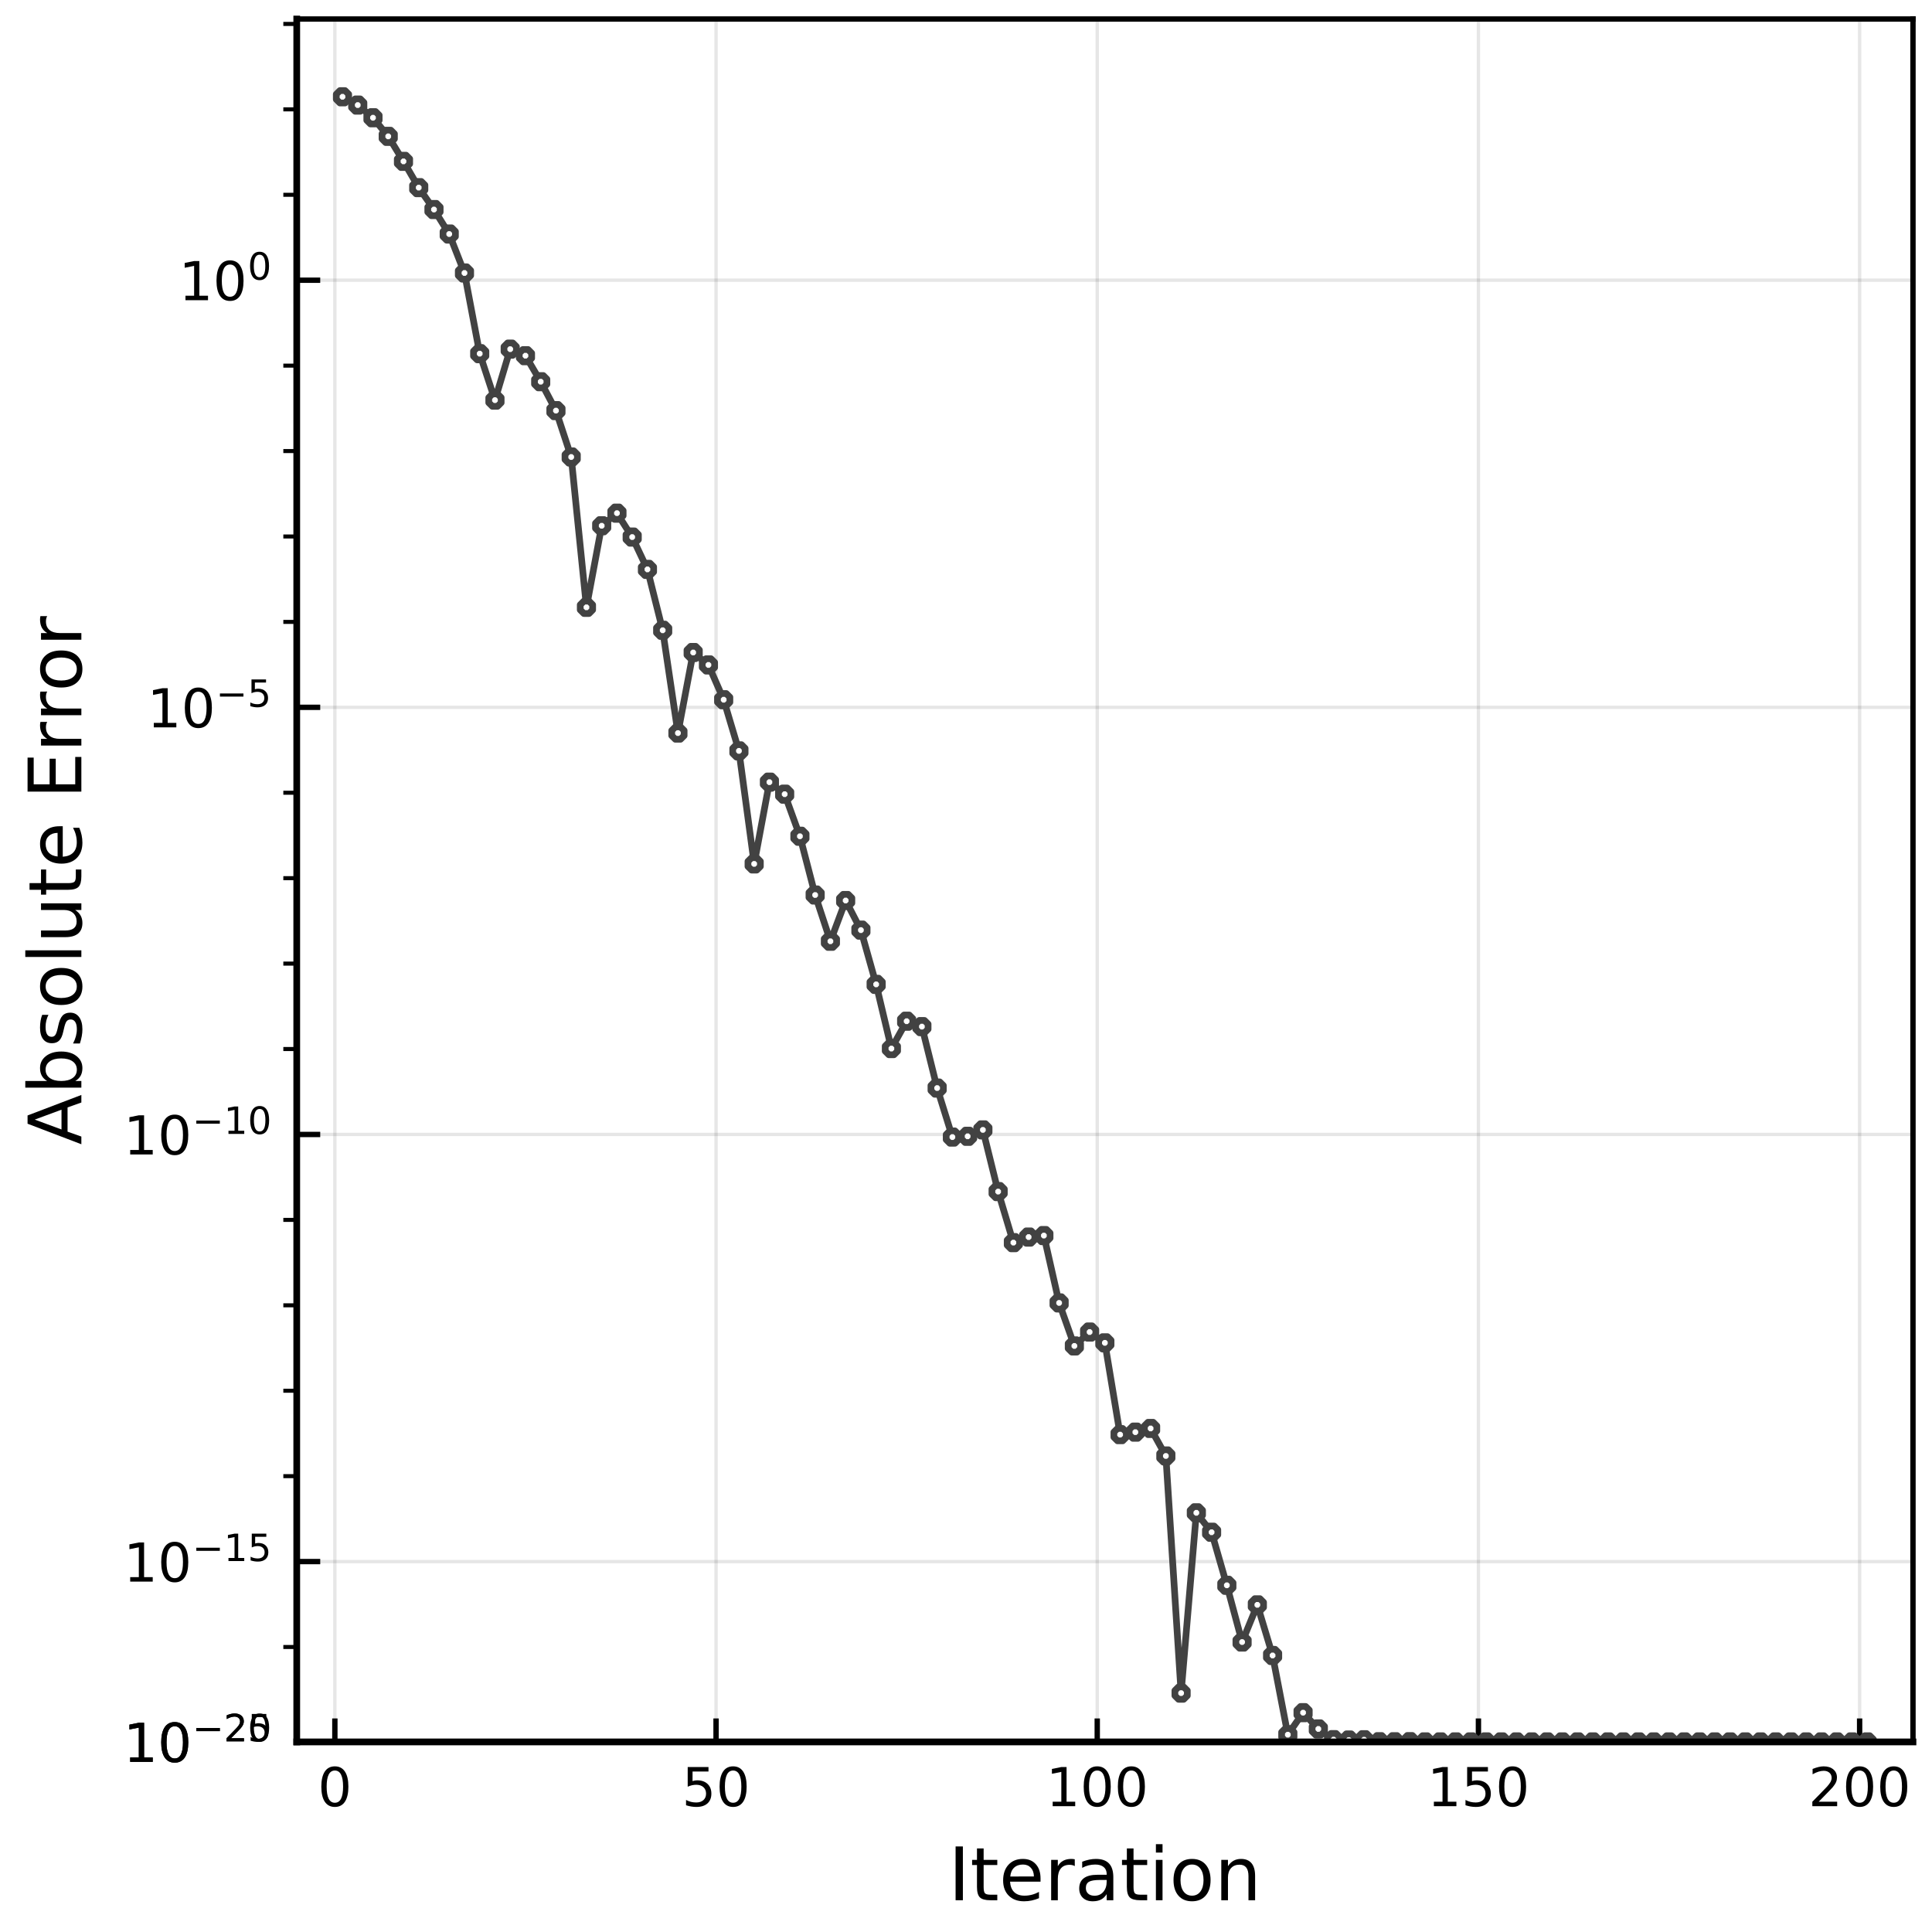 <?xml version="1.0" encoding="utf-8" standalone="no"?>
<!DOCTYPE svg PUBLIC "-//W3C//DTD SVG 1.1//EN"
  "http://www.w3.org/Graphics/SVG/1.1/DTD/svg11.dtd">
<!-- Created with matplotlib (https://matplotlib.org/) -->
<svg height="288pt" version="1.1" viewBox="0 0 288 288" width="288pt" xmlns="http://www.w3.org/2000/svg" xmlns:xlink="http://www.w3.org/1999/xlink">
 <defs>
  <style type="text/css">
*{stroke-linecap:butt;stroke-linejoin:round;}
  </style>
 </defs>
 <g id="figure_1">
  <g id="patch_1">
   <path d="M 0 288 
L 288 288 
L 288 0 
L 0 0 
z
" style="fill:#ffffff;"/>
  </g>
  <g id="axes_1">
   <g id="patch_2">
    <path d="M 44.235 259.665 
L 285.165 259.665 
L 285.165 2.835 
L 44.235 2.835 
z
" style="fill:#ffffff;"/>
   </g>
   <g id="matplotlib.axis_1">
    <g id="xtick_1">
     <g id="line2d_1">
      <path clip-path="url(#p85a7471056)" d="M 49.918 259.665 
L 49.918 2.835 
" style="fill:none;stroke:#000000;stroke-linecap:square;stroke-opacity:0.1;stroke-width:0.5;"/>
     </g>
     <g id="line2d_2">
      <defs>
       <path d="M 0 0 
L 0 -3.5 
" id="m8e7297e282" style="stroke:#000000;stroke-width:0.8;"/>
      </defs>
      <g>
       <use style="stroke:#000000;stroke-width:0.8;" x="49.918" xlink:href="#m8e7297e282" y="259.665"/>
      </g>
     </g>
     <g id="text_1">
      <!-- 0 -->
      <defs>
       <path d="M 31.781 66.406 
Q 24.172 66.406 20.328 58.906 
Q 16.5 51.422 16.5 36.375 
Q 16.5 21.391 20.328 13.891 
Q 24.172 6.391 31.781 6.391 
Q 39.453 6.391 43.281 13.891 
Q 47.125 21.391 47.125 36.375 
Q 47.125 51.422 43.281 58.906 
Q 39.453 66.406 31.781 66.406 
z
M 31.781 74.219 
Q 44.047 74.219 50.516 64.516 
Q 56.984 54.828 56.984 36.375 
Q 56.984 17.969 50.516 8.266 
Q 44.047 -1.422 31.781 -1.422 
Q 19.531 -1.422 13.062 8.266 
Q 6.594 17.969 6.594 36.375 
Q 6.594 54.828 13.062 64.516 
Q 19.531 74.219 31.781 74.219 
z
" id="DejaVuSans-48"/>
      </defs>
      <g transform="translate(47.373 269.244)scale(0.08 -0.08)">
       <use xlink:href="#DejaVuSans-48"/>
      </g>
     </g>
    </g>
    <g id="xtick_2">
     <g id="line2d_3">
      <path clip-path="url(#p85a7471056)" d="M 106.741 259.665 
L 106.741 2.835 
" style="fill:none;stroke:#000000;stroke-linecap:square;stroke-opacity:0.1;stroke-width:0.5;"/>
     </g>
     <g id="line2d_4">
      <g>
       <use style="stroke:#000000;stroke-width:0.8;" x="106.741" xlink:href="#m8e7297e282" y="259.665"/>
      </g>
     </g>
     <g id="text_2">
      <!-- 50 -->
      <defs>
       <path d="M 10.797 72.906 
L 49.516 72.906 
L 49.516 64.594 
L 19.828 64.594 
L 19.828 46.734 
Q 21.969 47.469 24.109 47.828 
Q 26.266 48.188 28.422 48.188 
Q 40.625 48.188 47.75 41.5 
Q 54.891 34.812 54.891 23.391 
Q 54.891 11.625 47.562 5.094 
Q 40.234 -1.422 26.906 -1.422 
Q 22.312 -1.422 17.547 -0.641 
Q 12.797 0.141 7.719 1.703 
L 7.719 11.625 
Q 12.109 9.234 16.797 8.062 
Q 21.484 6.891 26.703 6.891 
Q 35.156 6.891 40.078 11.328 
Q 45.016 15.766 45.016 23.391 
Q 45.016 31 40.078 35.438 
Q 35.156 39.891 26.703 39.891 
Q 22.75 39.891 18.812 39.016 
Q 14.891 38.141 10.797 36.281 
z
" id="DejaVuSans-53"/>
      </defs>
      <g transform="translate(101.651 269.244)scale(0.08 -0.08)">
       <use xlink:href="#DejaVuSans-53"/>
       <use x="63.623" xlink:href="#DejaVuSans-48"/>
      </g>
     </g>
    </g>
    <g id="xtick_3">
     <g id="line2d_5">
      <path clip-path="url(#p85a7471056)" d="M 163.564 259.665 
L 163.564 2.835 
" style="fill:none;stroke:#000000;stroke-linecap:square;stroke-opacity:0.1;stroke-width:0.5;"/>
     </g>
     <g id="line2d_6">
      <g>
       <use style="stroke:#000000;stroke-width:0.8;" x="163.564" xlink:href="#m8e7297e282" y="259.665"/>
      </g>
     </g>
     <g id="text_3">
      <!-- 100 -->
      <defs>
       <path d="M 12.406 8.297 
L 28.516 8.297 
L 28.516 63.922 
L 10.984 60.406 
L 10.984 69.391 
L 28.422 72.906 
L 38.281 72.906 
L 38.281 8.297 
L 54.391 8.297 
L 54.391 0 
L 12.406 0 
z
" id="DejaVuSans-49"/>
      </defs>
      <g transform="translate(155.929 269.244)scale(0.08 -0.08)">
       <use xlink:href="#DejaVuSans-49"/>
       <use x="63.623" xlink:href="#DejaVuSans-48"/>
       <use x="127.246" xlink:href="#DejaVuSans-48"/>
      </g>
     </g>
    </g>
    <g id="xtick_4">
     <g id="line2d_7">
      <path clip-path="url(#p85a7471056)" d="M 220.387 259.665 
L 220.387 2.835 
" style="fill:none;stroke:#000000;stroke-linecap:square;stroke-opacity:0.1;stroke-width:0.5;"/>
     </g>
     <g id="line2d_8">
      <g>
       <use style="stroke:#000000;stroke-width:0.8;" x="220.387" xlink:href="#m8e7297e282" y="259.665"/>
      </g>
     </g>
     <g id="text_4">
      <!-- 150 -->
      <g transform="translate(212.752 269.244)scale(0.08 -0.08)">
       <use xlink:href="#DejaVuSans-49"/>
       <use x="63.623" xlink:href="#DejaVuSans-53"/>
       <use x="127.246" xlink:href="#DejaVuSans-48"/>
      </g>
     </g>
    </g>
    <g id="xtick_5">
     <g id="line2d_9">
      <path clip-path="url(#p85a7471056)" d="M 277.21 259.665 
L 277.21 2.835 
" style="fill:none;stroke:#000000;stroke-linecap:square;stroke-opacity:0.1;stroke-width:0.5;"/>
     </g>
     <g id="line2d_10">
      <g>
       <use style="stroke:#000000;stroke-width:0.8;" x="277.21" xlink:href="#m8e7297e282" y="259.665"/>
      </g>
     </g>
     <g id="text_5">
      <!-- 200 -->
      <defs>
       <path d="M 19.188 8.297 
L 53.609 8.297 
L 53.609 0 
L 7.328 0 
L 7.328 8.297 
Q 12.938 14.109 22.625 23.891 
Q 32.328 33.688 34.812 36.531 
Q 39.547 41.844 41.422 45.531 
Q 43.312 49.219 43.312 52.781 
Q 43.312 58.594 39.234 62.25 
Q 35.156 65.922 28.609 65.922 
Q 23.969 65.922 18.812 64.312 
Q 13.672 62.703 7.812 59.422 
L 7.812 69.391 
Q 13.766 71.781 18.938 73 
Q 24.125 74.219 28.422 74.219 
Q 39.75 74.219 46.484 68.547 
Q 53.219 62.891 53.219 53.422 
Q 53.219 48.922 51.531 44.891 
Q 49.859 40.875 45.406 35.406 
Q 44.188 33.984 37.641 27.219 
Q 31.109 20.453 19.188 8.297 
z
" id="DejaVuSans-50"/>
      </defs>
      <g transform="translate(269.575 269.244)scale(0.08 -0.08)">
       <use xlink:href="#DejaVuSans-50"/>
       <use x="63.623" xlink:href="#DejaVuSans-48"/>
       <use x="127.246" xlink:href="#DejaVuSans-48"/>
      </g>
     </g>
    </g>
    <g id="text_6">
     <!-- Iteration -->
     <defs>
      <path d="M 9.812 72.906 
L 19.672 72.906 
L 19.672 0 
L 9.812 0 
z
" id="DejaVuSans-73"/>
      <path d="M 18.312 70.219 
L 18.312 54.688 
L 36.812 54.688 
L 36.812 47.703 
L 18.312 47.703 
L 18.312 18.016 
Q 18.312 11.328 20.141 9.422 
Q 21.969 7.516 27.594 7.516 
L 36.812 7.516 
L 36.812 0 
L 27.594 0 
Q 17.188 0 13.234 3.875 
Q 9.281 7.766 9.281 18.016 
L 9.281 47.703 
L 2.688 47.703 
L 2.688 54.688 
L 9.281 54.688 
L 9.281 70.219 
z
" id="DejaVuSans-116"/>
      <path d="M 56.203 29.594 
L 56.203 25.203 
L 14.891 25.203 
Q 15.484 15.922 20.484 11.062 
Q 25.484 6.203 34.422 6.203 
Q 39.594 6.203 44.453 7.469 
Q 49.312 8.734 54.109 11.281 
L 54.109 2.781 
Q 49.266 0.734 44.188 -0.344 
Q 39.109 -1.422 33.891 -1.422 
Q 20.797 -1.422 13.156 6.188 
Q 5.516 13.812 5.516 26.812 
Q 5.516 40.234 12.766 48.109 
Q 20.016 56 32.328 56 
Q 43.359 56 49.781 48.891 
Q 56.203 41.797 56.203 29.594 
z
M 47.219 32.234 
Q 47.125 39.594 43.094 43.984 
Q 39.062 48.391 32.422 48.391 
Q 24.906 48.391 20.391 44.141 
Q 15.875 39.891 15.188 32.172 
z
" id="DejaVuSans-101"/>
      <path d="M 41.109 46.297 
Q 39.594 47.172 37.812 47.578 
Q 36.031 48 33.891 48 
Q 26.266 48 22.188 43.047 
Q 18.109 38.094 18.109 28.812 
L 18.109 0 
L 9.078 0 
L 9.078 54.688 
L 18.109 54.688 
L 18.109 46.188 
Q 20.953 51.172 25.484 53.578 
Q 30.031 56 36.531 56 
Q 37.453 56 38.578 55.875 
Q 39.703 55.766 41.062 55.516 
z
" id="DejaVuSans-114"/>
      <path d="M 34.281 27.484 
Q 23.391 27.484 19.188 25 
Q 14.984 22.516 14.984 16.5 
Q 14.984 11.719 18.141 8.906 
Q 21.297 6.109 26.703 6.109 
Q 34.188 6.109 38.703 11.406 
Q 43.219 16.703 43.219 25.484 
L 43.219 27.484 
z
M 52.203 31.203 
L 52.203 0 
L 43.219 0 
L 43.219 8.297 
Q 40.141 3.328 35.547 0.953 
Q 30.953 -1.422 24.312 -1.422 
Q 15.922 -1.422 10.953 3.297 
Q 6 8.016 6 15.922 
Q 6 25.141 12.172 29.828 
Q 18.359 34.516 30.609 34.516 
L 43.219 34.516 
L 43.219 35.406 
Q 43.219 41.609 39.141 45 
Q 35.062 48.391 27.688 48.391 
Q 23 48.391 18.547 47.266 
Q 14.109 46.141 10.016 43.891 
L 10.016 52.203 
Q 14.938 54.109 19.578 55.047 
Q 24.219 56 28.609 56 
Q 40.484 56 46.344 49.844 
Q 52.203 43.703 52.203 31.203 
z
" id="DejaVuSans-97"/>
      <path d="M 9.422 54.688 
L 18.406 54.688 
L 18.406 0 
L 9.422 0 
z
M 9.422 75.984 
L 18.406 75.984 
L 18.406 64.594 
L 9.422 64.594 
z
" id="DejaVuSans-105"/>
      <path d="M 30.609 48.391 
Q 23.391 48.391 19.188 42.75 
Q 14.984 37.109 14.984 27.297 
Q 14.984 17.484 19.156 11.844 
Q 23.344 6.203 30.609 6.203 
Q 37.797 6.203 41.984 11.859 
Q 46.188 17.531 46.188 27.297 
Q 46.188 37.016 41.984 42.703 
Q 37.797 48.391 30.609 48.391 
z
M 30.609 56 
Q 42.328 56 49.016 48.375 
Q 55.719 40.766 55.719 27.297 
Q 55.719 13.875 49.016 6.219 
Q 42.328 -1.422 30.609 -1.422 
Q 18.844 -1.422 12.172 6.219 
Q 5.516 13.875 5.516 27.297 
Q 5.516 40.766 12.172 48.375 
Q 18.844 56 30.609 56 
z
" id="DejaVuSans-111"/>
      <path d="M 54.891 33.016 
L 54.891 0 
L 45.906 0 
L 45.906 32.719 
Q 45.906 40.484 42.875 44.328 
Q 39.844 48.188 33.797 48.188 
Q 26.516 48.188 22.312 43.547 
Q 18.109 38.922 18.109 30.906 
L 18.109 0 
L 9.078 0 
L 9.078 54.688 
L 18.109 54.688 
L 18.109 46.188 
Q 21.344 51.125 25.703 53.562 
Q 30.078 56 35.797 56 
Q 45.219 56 50.047 50.172 
Q 54.891 44.344 54.891 33.016 
z
" id="DejaVuSans-110"/>
     </defs>
     <g transform="translate(141.371 283.266)scale(0.11 -0.11)">
      <use xlink:href="#DejaVuSans-73"/>
      <use x="29.492" xlink:href="#DejaVuSans-116"/>
      <use x="68.701" xlink:href="#DejaVuSans-101"/>
      <use x="130.225" xlink:href="#DejaVuSans-114"/>
      <use x="171.338" xlink:href="#DejaVuSans-97"/>
      <use x="232.617" xlink:href="#DejaVuSans-116"/>
      <use x="271.826" xlink:href="#DejaVuSans-105"/>
      <use x="299.609" xlink:href="#DejaVuSans-111"/>
      <use x="360.791" xlink:href="#DejaVuSans-110"/>
     </g>
    </g>
   </g>
   <g id="matplotlib.axis_2">
    <g id="ytick_1">
     <g id="line2d_11">
      <path clip-path="url(#p85a7471056)" d="M 44.235 259.665 
L 285.165 259.665 
" style="fill:none;stroke:#000000;stroke-linecap:square;stroke-opacity:0.1;stroke-width:0.5;"/>
     </g>
     <g id="line2d_12">
      <defs>
       <path d="M 0 0 
L 3.5 0 
" id="m420fa28edf" style="stroke:#000000;stroke-width:0.8;"/>
      </defs>
      <g>
       <use style="stroke:#000000;stroke-width:0.8;" x="44.235" xlink:href="#m420fa28edf" y="259.665"/>
      </g>
     </g>
     <g id="text_7">
      <!-- $10^{-25}$ -->
      <defs>
       <path d="M 10.594 35.5 
L 73.188 35.5 
L 73.188 27.203 
L 10.594 27.203 
z
" id="DejaVuSans-8722"/>
      </defs>
      <g transform="translate(18.415 262.705)scale(0.08 -0.08)">
       <use transform="translate(0 0.766)" xlink:href="#DejaVuSans-49"/>
       <use transform="translate(63.623 0.766)" xlink:href="#DejaVuSans-48"/>
       <use transform="translate(128.203 39.047)scale(0.7)" xlink:href="#DejaVuSans-8722"/>
       <use transform="translate(186.855 39.047)scale(0.7)" xlink:href="#DejaVuSans-50"/>
       <use transform="translate(231.392 39.047)scale(0.7)" xlink:href="#DejaVuSans-53"/>
      </g>
     </g>
    </g>
    <g id="ytick_2">
     <g id="line2d_13">
      <path clip-path="url(#p85a7471056)" d="M 44.235 259.664 
L 285.165 259.664 
" style="fill:none;stroke:#000000;stroke-linecap:square;stroke-opacity:0.1;stroke-width:0.5;"/>
     </g>
     <g id="line2d_14">
      <g>
       <use style="stroke:#000000;stroke-width:0.8;" x="44.235" xlink:href="#m420fa28edf" y="259.664"/>
      </g>
     </g>
     <g id="text_8">
      <!-- $10^{-20}$ -->
      <g transform="translate(18.415 262.703)scale(0.08 -0.08)">
       <use transform="translate(0 0.766)" xlink:href="#DejaVuSans-49"/>
       <use transform="translate(63.623 0.766)" xlink:href="#DejaVuSans-48"/>
       <use transform="translate(128.203 39.047)scale(0.7)" xlink:href="#DejaVuSans-8722"/>
       <use transform="translate(186.855 39.047)scale(0.7)" xlink:href="#DejaVuSans-50"/>
       <use transform="translate(231.392 39.047)scale(0.7)" xlink:href="#DejaVuSans-48"/>
      </g>
     </g>
    </g>
    <g id="ytick_3">
     <g id="line2d_15">
      <path clip-path="url(#p85a7471056)" d="M 44.235 232.782 
L 285.165 232.782 
" style="fill:none;stroke:#000000;stroke-linecap:square;stroke-opacity:0.1;stroke-width:0.5;"/>
     </g>
     <g id="line2d_16">
      <g>
       <use style="stroke:#000000;stroke-width:0.8;" x="44.235" xlink:href="#m420fa28edf" y="232.782"/>
      </g>
     </g>
     <g id="text_9">
      <!-- $10^{-15}$ -->
      <g transform="translate(18.415 235.822)scale(0.08 -0.08)">
       <use transform="translate(0 0.684)" xlink:href="#DejaVuSans-49"/>
       <use transform="translate(63.623 0.684)" xlink:href="#DejaVuSans-48"/>
       <use transform="translate(128.203 38.966)scale(0.7)" xlink:href="#DejaVuSans-8722"/>
       <use transform="translate(186.855 38.966)scale(0.7)" xlink:href="#DejaVuSans-49"/>
       <use transform="translate(231.392 38.966)scale(0.7)" xlink:href="#DejaVuSans-53"/>
      </g>
     </g>
    </g>
    <g id="ytick_4">
     <g id="line2d_17">
      <path clip-path="url(#p85a7471056)" d="M 44.235 169.111 
L 285.165 169.111 
" style="fill:none;stroke:#000000;stroke-linecap:square;stroke-opacity:0.1;stroke-width:0.5;"/>
     </g>
     <g id="line2d_18">
      <g>
       <use style="stroke:#000000;stroke-width:0.8;" x="44.235" xlink:href="#m420fa28edf" y="169.111"/>
      </g>
     </g>
     <g id="text_10">
      <!-- $10^{-10}$ -->
      <g transform="translate(18.415 172.151)scale(0.08 -0.08)">
       <use transform="translate(0 0.766)" xlink:href="#DejaVuSans-49"/>
       <use transform="translate(63.623 0.766)" xlink:href="#DejaVuSans-48"/>
       <use transform="translate(128.203 39.047)scale(0.7)" xlink:href="#DejaVuSans-8722"/>
       <use transform="translate(186.855 39.047)scale(0.7)" xlink:href="#DejaVuSans-49"/>
       <use transform="translate(231.392 39.047)scale(0.7)" xlink:href="#DejaVuSans-48"/>
      </g>
     </g>
    </g>
    <g id="ytick_5">
     <g id="line2d_19">
      <path clip-path="url(#p85a7471056)" d="M 44.235 105.441 
L 285.165 105.441 
" style="fill:none;stroke:#000000;stroke-linecap:square;stroke-opacity:0.1;stroke-width:0.5;"/>
     </g>
     <g id="line2d_20">
      <g>
       <use style="stroke:#000000;stroke-width:0.8;" x="44.235" xlink:href="#m420fa28edf" y="105.441"/>
      </g>
     </g>
     <g id="text_11">
      <!-- $10^{-5}$ -->
      <g transform="translate(21.935 108.48)scale(0.08 -0.08)">
       <use transform="translate(0 0.684)" xlink:href="#DejaVuSans-49"/>
       <use transform="translate(63.623 0.684)" xlink:href="#DejaVuSans-48"/>
       <use transform="translate(128.203 38.966)scale(0.7)" xlink:href="#DejaVuSans-8722"/>
       <use transform="translate(186.855 38.966)scale(0.7)" xlink:href="#DejaVuSans-53"/>
      </g>
     </g>
    </g>
    <g id="ytick_6">
     <g id="line2d_21">
      <path clip-path="url(#p85a7471056)" d="M 44.235 41.77 
L 285.165 41.77 
" style="fill:none;stroke:#000000;stroke-linecap:square;stroke-opacity:0.1;stroke-width:0.5;"/>
     </g>
     <g id="line2d_22">
      <g>
       <use style="stroke:#000000;stroke-width:0.8;" x="44.235" xlink:href="#m420fa28edf" y="41.77"/>
      </g>
     </g>
     <g id="text_12">
      <!-- $10^{0}$ -->
      <g transform="translate(26.655 44.809)scale(0.08 -0.08)">
       <use transform="translate(0 0.766)" xlink:href="#DejaVuSans-49"/>
       <use transform="translate(63.623 0.766)" xlink:href="#DejaVuSans-48"/>
       <use transform="translate(128.203 39.047)scale(0.7)" xlink:href="#DejaVuSans-48"/>
      </g>
     </g>
    </g>
    <g id="ytick_7">
     <g id="line2d_23">
      <defs>
       <path d="M 0 0 
L -2 0 
" id="m133815627f" style="stroke:#000000;stroke-width:0.6;"/>
      </defs>
      <g>
       <use style="stroke:#000000;stroke-width:0.6;" x="44.235" xlink:href="#m133815627f" y="245.516"/>
      </g>
     </g>
    </g>
    <g id="ytick_8">
     <g id="line2d_24">
      <g>
       <use style="stroke:#000000;stroke-width:0.6;" x="44.235" xlink:href="#m133815627f" y="220.048"/>
      </g>
     </g>
    </g>
    <g id="ytick_9">
     <g id="line2d_25">
      <g>
       <use style="stroke:#000000;stroke-width:0.6;" x="44.235" xlink:href="#m133815627f" y="207.314"/>
      </g>
     </g>
    </g>
    <g id="ytick_10">
     <g id="line2d_26">
      <g>
       <use style="stroke:#000000;stroke-width:0.6;" x="44.235" xlink:href="#m133815627f" y="194.58"/>
      </g>
     </g>
    </g>
    <g id="ytick_11">
     <g id="line2d_27">
      <g>
       <use style="stroke:#000000;stroke-width:0.6;" x="44.235" xlink:href="#m133815627f" y="181.845"/>
      </g>
     </g>
    </g>
    <g id="ytick_12">
     <g id="line2d_28">
      <g>
       <use style="stroke:#000000;stroke-width:0.6;" x="44.235" xlink:href="#m133815627f" y="156.377"/>
      </g>
     </g>
    </g>
    <g id="ytick_13">
     <g id="line2d_29">
      <g>
       <use style="stroke:#000000;stroke-width:0.6;" x="44.235" xlink:href="#m133815627f" y="143.643"/>
      </g>
     </g>
    </g>
    <g id="ytick_14">
     <g id="line2d_30">
      <g>
       <use style="stroke:#000000;stroke-width:0.6;" x="44.235" xlink:href="#m133815627f" y="130.909"/>
      </g>
     </g>
    </g>
    <g id="ytick_15">
     <g id="line2d_31">
      <g>
       <use style="stroke:#000000;stroke-width:0.6;" x="44.235" xlink:href="#m133815627f" y="118.175"/>
      </g>
     </g>
    </g>
    <g id="ytick_16">
     <g id="line2d_32">
      <g>
       <use style="stroke:#000000;stroke-width:0.6;" x="44.235" xlink:href="#m133815627f" y="92.706"/>
      </g>
     </g>
    </g>
    <g id="ytick_17">
     <g id="line2d_33">
      <g>
       <use style="stroke:#000000;stroke-width:0.6;" x="44.235" xlink:href="#m133815627f" y="79.972"/>
      </g>
     </g>
    </g>
    <g id="ytick_18">
     <g id="line2d_34">
      <g>
       <use style="stroke:#000000;stroke-width:0.6;" x="44.235" xlink:href="#m133815627f" y="67.238"/>
      </g>
     </g>
    </g>
    <g id="ytick_19">
     <g id="line2d_35">
      <g>
       <use style="stroke:#000000;stroke-width:0.6;" x="44.235" xlink:href="#m133815627f" y="54.504"/>
      </g>
     </g>
    </g>
    <g id="ytick_20">
     <g id="line2d_36">
      <g>
       <use style="stroke:#000000;stroke-width:0.6;" x="44.235" xlink:href="#m133815627f" y="29.036"/>
      </g>
     </g>
    </g>
    <g id="ytick_21">
     <g id="line2d_37">
      <g>
       <use style="stroke:#000000;stroke-width:0.6;" x="44.235" xlink:href="#m133815627f" y="16.301"/>
      </g>
     </g>
    </g>
    <g id="ytick_22">
     <g id="line2d_38">
      <g>
       <use style="stroke:#000000;stroke-width:0.6;" x="44.235" xlink:href="#m133815627f" y="3.567"/>
      </g>
     </g>
    </g>
    <g id="text_13">
     <!-- Absolute Error -->
     <defs>
      <path d="M 34.188 63.188 
L 20.797 26.906 
L 47.609 26.906 
z
M 28.609 72.906 
L 39.797 72.906 
L 67.578 0 
L 57.328 0 
L 50.688 18.703 
L 17.828 18.703 
L 11.188 0 
L 0.781 0 
z
" id="DejaVuSans-65"/>
      <path d="M 48.688 27.297 
Q 48.688 37.203 44.609 42.844 
Q 40.531 48.484 33.406 48.484 
Q 26.266 48.484 22.188 42.844 
Q 18.109 37.203 18.109 27.297 
Q 18.109 17.391 22.188 11.75 
Q 26.266 6.109 33.406 6.109 
Q 40.531 6.109 44.609 11.75 
Q 48.688 17.391 48.688 27.297 
z
M 18.109 46.391 
Q 20.953 51.266 25.266 53.625 
Q 29.594 56 35.594 56 
Q 45.562 56 51.781 48.094 
Q 58.016 40.188 58.016 27.297 
Q 58.016 14.406 51.781 6.484 
Q 45.562 -1.422 35.594 -1.422 
Q 29.594 -1.422 25.266 0.953 
Q 20.953 3.328 18.109 8.203 
L 18.109 0 
L 9.078 0 
L 9.078 75.984 
L 18.109 75.984 
z
" id="DejaVuSans-98"/>
      <path d="M 44.281 53.078 
L 44.281 44.578 
Q 40.484 46.531 36.375 47.5 
Q 32.281 48.484 27.875 48.484 
Q 21.188 48.484 17.844 46.438 
Q 14.5 44.391 14.5 40.281 
Q 14.5 37.156 16.891 35.375 
Q 19.281 33.594 26.516 31.984 
L 29.594 31.297 
Q 39.156 29.25 43.188 25.516 
Q 47.219 21.781 47.219 15.094 
Q 47.219 7.469 41.188 3.016 
Q 35.156 -1.422 24.609 -1.422 
Q 20.219 -1.422 15.453 -0.562 
Q 10.688 0.297 5.422 2 
L 5.422 11.281 
Q 10.406 8.688 15.234 7.391 
Q 20.062 6.109 24.812 6.109 
Q 31.156 6.109 34.562 8.281 
Q 37.984 10.453 37.984 14.406 
Q 37.984 18.062 35.516 20.016 
Q 33.062 21.969 24.703 23.781 
L 21.578 24.516 
Q 13.234 26.266 9.516 29.906 
Q 5.812 33.547 5.812 39.891 
Q 5.812 47.609 11.281 51.797 
Q 16.75 56 26.812 56 
Q 31.781 56 36.172 55.266 
Q 40.578 54.547 44.281 53.078 
z
" id="DejaVuSans-115"/>
      <path d="M 9.422 75.984 
L 18.406 75.984 
L 18.406 0 
L 9.422 0 
z
" id="DejaVuSans-108"/>
      <path d="M 8.5 21.578 
L 8.5 54.688 
L 17.484 54.688 
L 17.484 21.922 
Q 17.484 14.156 20.5 10.266 
Q 23.531 6.391 29.594 6.391 
Q 36.859 6.391 41.078 11.031 
Q 45.312 15.672 45.312 23.688 
L 45.312 54.688 
L 54.297 54.688 
L 54.297 0 
L 45.312 0 
L 45.312 8.406 
Q 42.047 3.422 37.719 1 
Q 33.406 -1.422 27.688 -1.422 
Q 18.266 -1.422 13.375 4.438 
Q 8.5 10.297 8.5 21.578 
z
M 31.109 56 
z
" id="DejaVuSans-117"/>
      <path id="DejaVuSans-32"/>
      <path d="M 9.812 72.906 
L 55.906 72.906 
L 55.906 64.594 
L 19.672 64.594 
L 19.672 43.016 
L 54.391 43.016 
L 54.391 34.719 
L 19.672 34.719 
L 19.672 8.297 
L 56.781 8.297 
L 56.781 0 
L 9.812 0 
z
" id="DejaVuSans-69"/>
     </defs>
     <g transform="translate(12.128 170.657)rotate(-90)scale(0.11 -0.11)">
      <use xlink:href="#DejaVuSans-65"/>
      <use x="68.408" xlink:href="#DejaVuSans-98"/>
      <use x="131.885" xlink:href="#DejaVuSans-115"/>
      <use x="183.984" xlink:href="#DejaVuSans-111"/>
      <use x="245.166" xlink:href="#DejaVuSans-108"/>
      <use x="272.949" xlink:href="#DejaVuSans-117"/>
      <use x="336.328" xlink:href="#DejaVuSans-116"/>
      <use x="375.537" xlink:href="#DejaVuSans-101"/>
      <use x="437.061" xlink:href="#DejaVuSans-32"/>
      <use x="468.848" xlink:href="#DejaVuSans-69"/>
      <use x="532.031" xlink:href="#DejaVuSans-114"/>
      <use x="573.129" xlink:href="#DejaVuSans-114"/>
      <use x="614.211" xlink:href="#DejaVuSans-111"/>
      <use x="675.393" xlink:href="#DejaVuSans-114"/>
     </g>
    </g>
   </g>
   <g id="line2d_39">
    <path clip-path="url(#p85a7471056)" d="M 51.054 14.428 
L 53.327 15.664 
L 55.6 17.552 
L 57.873 20.326 
L 60.146 24.054 
L 62.419 27.971 
L 64.692 31.234 
L 66.965 34.886 
L 69.238 40.694 
L 71.51 52.718 
L 73.783 59.648 
L 76.056 52.046 
L 78.329 53.023 
L 80.602 56.901 
L 82.875 61.21 
L 85.148 68.125 
L 87.421 90.533 
L 89.694 78.375 
L 91.967 76.495 
L 94.24 80.061 
L 96.513 84.876 
L 98.786 93.952 
L 101.058 109.278 
L 103.331 97.269 
L 105.604 99.121 
L 107.877 104.306 
L 110.15 111.932 
L 112.423 128.779 
L 114.696 116.595 
L 116.969 118.386 
L 119.242 124.661 
L 121.515 133.417 
L 123.788 140.314 
L 126.061 134.239 
L 128.334 138.651 
L 130.606 146.738 
L 132.879 156.307 
L 135.152 152.229 
L 137.425 153.036 
L 139.698 162.196 
L 141.971 169.501 
L 144.244 169.388 
L 146.517 168.43 
L 148.79 177.627 
L 151.063 185.236 
L 153.336 184.407 
L 155.609 184.186 
L 157.882 194.222 
L 160.155 200.635 
L 162.427 198.564 
L 164.7 200.174 
L 166.973 213.858 
L 169.246 213.487 
L 171.519 212.935 
L 173.792 217.037 
L 176.065 252.389 
L 178.338 225.511 
L 180.611 228.41 
L 182.884 236.317 
L 185.157 244.777 
L 187.43 239.232 
L 189.703 246.779 
L 191.975 258.587 
L 194.248 255.305 
L 196.521 257.729 
L 198.794 259.328 
L 201.067 259.383 
L 203.34 259.342 
L 205.613 259.632 
L 207.886 259.637 
L 210.159 259.625 
L 212.432 259.661 
L 214.705 259.662 
L 216.978 259.661 
L 219.251 259.665 
L 221.523 259.665 
L 223.796 259.665 
L 226.069 259.665 
L 228.342 259.665 
L 230.615 259.665 
L 232.888 259.665 
L 235.161 259.665 
L 237.434 259.665 
L 239.707 259.665 
L 241.98 259.665 
L 244.253 259.665 
L 246.526 259.665 
L 248.799 259.665 
L 251.071 259.665 
L 253.344 259.665 
L 255.617 259.665 
L 257.89 259.665 
L 260.163 259.665 
L 262.436 259.665 
L 264.709 259.665 
L 266.982 259.665 
L 269.255 259.665 
L 271.528 259.665 
L 273.801 259.665 
L 276.074 259.665 
L 278.347 259.665 
" style="fill:none;stroke:#424242;stroke-linecap:round;"/>
   </g>
   <g id="PathCollection_1">
    <defs>
     <path d="M -0.383 -0.924 
L -0.924 -0.383 
L -0.924 0.383 
L -0.383 0.924 
L 0.383 0.924 
L 0.924 0.383 
L 0.924 -0.383 
L 0.383 -0.924 
z
" id="m4be23d5b67" style="stroke:#424242;"/>
    </defs>
    <g clip-path="url(#p85a7471056)">
     <use style="fill:#ffffff;stroke:#424242;" x="51.054" xlink:href="#m4be23d5b67" y="14.428"/>
     <use style="fill:#ffffff;stroke:#424242;" x="53.327" xlink:href="#m4be23d5b67" y="15.664"/>
     <use style="fill:#ffffff;stroke:#424242;" x="55.6" xlink:href="#m4be23d5b67" y="17.552"/>
     <use style="fill:#ffffff;stroke:#424242;" x="57.873" xlink:href="#m4be23d5b67" y="20.326"/>
     <use style="fill:#ffffff;stroke:#424242;" x="60.146" xlink:href="#m4be23d5b67" y="24.054"/>
     <use style="fill:#ffffff;stroke:#424242;" x="62.419" xlink:href="#m4be23d5b67" y="27.971"/>
     <use style="fill:#ffffff;stroke:#424242;" x="64.692" xlink:href="#m4be23d5b67" y="31.234"/>
     <use style="fill:#ffffff;stroke:#424242;" x="66.965" xlink:href="#m4be23d5b67" y="34.886"/>
     <use style="fill:#ffffff;stroke:#424242;" x="69.238" xlink:href="#m4be23d5b67" y="40.694"/>
     <use style="fill:#ffffff;stroke:#424242;" x="71.51" xlink:href="#m4be23d5b67" y="52.718"/>
     <use style="fill:#ffffff;stroke:#424242;" x="73.783" xlink:href="#m4be23d5b67" y="59.648"/>
     <use style="fill:#ffffff;stroke:#424242;" x="76.056" xlink:href="#m4be23d5b67" y="52.046"/>
     <use style="fill:#ffffff;stroke:#424242;" x="78.329" xlink:href="#m4be23d5b67" y="53.023"/>
     <use style="fill:#ffffff;stroke:#424242;" x="80.602" xlink:href="#m4be23d5b67" y="56.901"/>
     <use style="fill:#ffffff;stroke:#424242;" x="82.875" xlink:href="#m4be23d5b67" y="61.21"/>
     <use style="fill:#ffffff;stroke:#424242;" x="85.148" xlink:href="#m4be23d5b67" y="68.125"/>
     <use style="fill:#ffffff;stroke:#424242;" x="87.421" xlink:href="#m4be23d5b67" y="90.533"/>
     <use style="fill:#ffffff;stroke:#424242;" x="89.694" xlink:href="#m4be23d5b67" y="78.375"/>
     <use style="fill:#ffffff;stroke:#424242;" x="91.967" xlink:href="#m4be23d5b67" y="76.495"/>
     <use style="fill:#ffffff;stroke:#424242;" x="94.24" xlink:href="#m4be23d5b67" y="80.061"/>
     <use style="fill:#ffffff;stroke:#424242;" x="96.513" xlink:href="#m4be23d5b67" y="84.876"/>
     <use style="fill:#ffffff;stroke:#424242;" x="98.786" xlink:href="#m4be23d5b67" y="93.952"/>
     <use style="fill:#ffffff;stroke:#424242;" x="101.058" xlink:href="#m4be23d5b67" y="109.278"/>
     <use style="fill:#ffffff;stroke:#424242;" x="103.331" xlink:href="#m4be23d5b67" y="97.269"/>
     <use style="fill:#ffffff;stroke:#424242;" x="105.604" xlink:href="#m4be23d5b67" y="99.121"/>
     <use style="fill:#ffffff;stroke:#424242;" x="107.877" xlink:href="#m4be23d5b67" y="104.306"/>
     <use style="fill:#ffffff;stroke:#424242;" x="110.15" xlink:href="#m4be23d5b67" y="111.932"/>
     <use style="fill:#ffffff;stroke:#424242;" x="112.423" xlink:href="#m4be23d5b67" y="128.779"/>
     <use style="fill:#ffffff;stroke:#424242;" x="114.696" xlink:href="#m4be23d5b67" y="116.595"/>
     <use style="fill:#ffffff;stroke:#424242;" x="116.969" xlink:href="#m4be23d5b67" y="118.386"/>
     <use style="fill:#ffffff;stroke:#424242;" x="119.242" xlink:href="#m4be23d5b67" y="124.661"/>
     <use style="fill:#ffffff;stroke:#424242;" x="121.515" xlink:href="#m4be23d5b67" y="133.417"/>
     <use style="fill:#ffffff;stroke:#424242;" x="123.788" xlink:href="#m4be23d5b67" y="140.314"/>
     <use style="fill:#ffffff;stroke:#424242;" x="126.061" xlink:href="#m4be23d5b67" y="134.239"/>
     <use style="fill:#ffffff;stroke:#424242;" x="128.334" xlink:href="#m4be23d5b67" y="138.651"/>
     <use style="fill:#ffffff;stroke:#424242;" x="130.606" xlink:href="#m4be23d5b67" y="146.738"/>
     <use style="fill:#ffffff;stroke:#424242;" x="132.879" xlink:href="#m4be23d5b67" y="156.307"/>
     <use style="fill:#ffffff;stroke:#424242;" x="135.152" xlink:href="#m4be23d5b67" y="152.229"/>
     <use style="fill:#ffffff;stroke:#424242;" x="137.425" xlink:href="#m4be23d5b67" y="153.036"/>
     <use style="fill:#ffffff;stroke:#424242;" x="139.698" xlink:href="#m4be23d5b67" y="162.196"/>
     <use style="fill:#ffffff;stroke:#424242;" x="141.971" xlink:href="#m4be23d5b67" y="169.501"/>
     <use style="fill:#ffffff;stroke:#424242;" x="144.244" xlink:href="#m4be23d5b67" y="169.388"/>
     <use style="fill:#ffffff;stroke:#424242;" x="146.517" xlink:href="#m4be23d5b67" y="168.43"/>
     <use style="fill:#ffffff;stroke:#424242;" x="148.79" xlink:href="#m4be23d5b67" y="177.627"/>
     <use style="fill:#ffffff;stroke:#424242;" x="151.063" xlink:href="#m4be23d5b67" y="185.236"/>
     <use style="fill:#ffffff;stroke:#424242;" x="153.336" xlink:href="#m4be23d5b67" y="184.407"/>
     <use style="fill:#ffffff;stroke:#424242;" x="155.609" xlink:href="#m4be23d5b67" y="184.186"/>
     <use style="fill:#ffffff;stroke:#424242;" x="157.882" xlink:href="#m4be23d5b67" y="194.222"/>
     <use style="fill:#ffffff;stroke:#424242;" x="160.155" xlink:href="#m4be23d5b67" y="200.635"/>
     <use style="fill:#ffffff;stroke:#424242;" x="162.427" xlink:href="#m4be23d5b67" y="198.564"/>
     <use style="fill:#ffffff;stroke:#424242;" x="164.7" xlink:href="#m4be23d5b67" y="200.174"/>
     <use style="fill:#ffffff;stroke:#424242;" x="166.973" xlink:href="#m4be23d5b67" y="213.858"/>
     <use style="fill:#ffffff;stroke:#424242;" x="169.246" xlink:href="#m4be23d5b67" y="213.487"/>
     <use style="fill:#ffffff;stroke:#424242;" x="171.519" xlink:href="#m4be23d5b67" y="212.935"/>
     <use style="fill:#ffffff;stroke:#424242;" x="173.792" xlink:href="#m4be23d5b67" y="217.037"/>
     <use style="fill:#ffffff;stroke:#424242;" x="176.065" xlink:href="#m4be23d5b67" y="252.389"/>
     <use style="fill:#ffffff;stroke:#424242;" x="178.338" xlink:href="#m4be23d5b67" y="225.511"/>
     <use style="fill:#ffffff;stroke:#424242;" x="180.611" xlink:href="#m4be23d5b67" y="228.41"/>
     <use style="fill:#ffffff;stroke:#424242;" x="182.884" xlink:href="#m4be23d5b67" y="236.317"/>
     <use style="fill:#ffffff;stroke:#424242;" x="185.157" xlink:href="#m4be23d5b67" y="244.777"/>
     <use style="fill:#ffffff;stroke:#424242;" x="187.43" xlink:href="#m4be23d5b67" y="239.232"/>
     <use style="fill:#ffffff;stroke:#424242;" x="189.703" xlink:href="#m4be23d5b67" y="246.779"/>
     <use style="fill:#ffffff;stroke:#424242;" x="191.975" xlink:href="#m4be23d5b67" y="258.587"/>
     <use style="fill:#ffffff;stroke:#424242;" x="194.248" xlink:href="#m4be23d5b67" y="255.305"/>
     <use style="fill:#ffffff;stroke:#424242;" x="196.521" xlink:href="#m4be23d5b67" y="257.729"/>
     <use style="fill:#ffffff;stroke:#424242;" x="198.794" xlink:href="#m4be23d5b67" y="259.328"/>
     <use style="fill:#ffffff;stroke:#424242;" x="201.067" xlink:href="#m4be23d5b67" y="259.383"/>
     <use style="fill:#ffffff;stroke:#424242;" x="203.34" xlink:href="#m4be23d5b67" y="259.342"/>
     <use style="fill:#ffffff;stroke:#424242;" x="205.613" xlink:href="#m4be23d5b67" y="259.632"/>
     <use style="fill:#ffffff;stroke:#424242;" x="207.886" xlink:href="#m4be23d5b67" y="259.637"/>
     <use style="fill:#ffffff;stroke:#424242;" x="210.159" xlink:href="#m4be23d5b67" y="259.625"/>
     <use style="fill:#ffffff;stroke:#424242;" x="212.432" xlink:href="#m4be23d5b67" y="259.661"/>
     <use style="fill:#ffffff;stroke:#424242;" x="214.705" xlink:href="#m4be23d5b67" y="259.662"/>
     <use style="fill:#ffffff;stroke:#424242;" x="216.978" xlink:href="#m4be23d5b67" y="259.661"/>
     <use style="fill:#ffffff;stroke:#424242;" x="219.251" xlink:href="#m4be23d5b67" y="259.665"/>
     <use style="fill:#ffffff;stroke:#424242;" x="221.523" xlink:href="#m4be23d5b67" y="259.665"/>
     <use style="fill:#ffffff;stroke:#424242;" x="223.796" xlink:href="#m4be23d5b67" y="259.665"/>
     <use style="fill:#ffffff;stroke:#424242;" x="226.069" xlink:href="#m4be23d5b67" y="259.665"/>
     <use style="fill:#ffffff;stroke:#424242;" x="228.342" xlink:href="#m4be23d5b67" y="259.665"/>
     <use style="fill:#ffffff;stroke:#424242;" x="230.615" xlink:href="#m4be23d5b67" y="259.665"/>
     <use style="fill:#ffffff;stroke:#424242;" x="232.888" xlink:href="#m4be23d5b67" y="259.665"/>
     <use style="fill:#ffffff;stroke:#424242;" x="235.161" xlink:href="#m4be23d5b67" y="259.665"/>
     <use style="fill:#ffffff;stroke:#424242;" x="237.434" xlink:href="#m4be23d5b67" y="259.665"/>
     <use style="fill:#ffffff;stroke:#424242;" x="239.707" xlink:href="#m4be23d5b67" y="259.665"/>
     <use style="fill:#ffffff;stroke:#424242;" x="241.98" xlink:href="#m4be23d5b67" y="259.665"/>
     <use style="fill:#ffffff;stroke:#424242;" x="244.253" xlink:href="#m4be23d5b67" y="259.665"/>
     <use style="fill:#ffffff;stroke:#424242;" x="246.526" xlink:href="#m4be23d5b67" y="259.665"/>
     <use style="fill:#ffffff;stroke:#424242;" x="248.799" xlink:href="#m4be23d5b67" y="259.665"/>
     <use style="fill:#ffffff;stroke:#424242;" x="251.071" xlink:href="#m4be23d5b67" y="259.665"/>
     <use style="fill:#ffffff;stroke:#424242;" x="253.344" xlink:href="#m4be23d5b67" y="259.665"/>
     <use style="fill:#ffffff;stroke:#424242;" x="255.617" xlink:href="#m4be23d5b67" y="259.665"/>
     <use style="fill:#ffffff;stroke:#424242;" x="257.89" xlink:href="#m4be23d5b67" y="259.665"/>
     <use style="fill:#ffffff;stroke:#424242;" x="260.163" xlink:href="#m4be23d5b67" y="259.665"/>
     <use style="fill:#ffffff;stroke:#424242;" x="262.436" xlink:href="#m4be23d5b67" y="259.665"/>
     <use style="fill:#ffffff;stroke:#424242;" x="264.709" xlink:href="#m4be23d5b67" y="259.665"/>
     <use style="fill:#ffffff;stroke:#424242;" x="266.982" xlink:href="#m4be23d5b67" y="259.665"/>
     <use style="fill:#ffffff;stroke:#424242;" x="269.255" xlink:href="#m4be23d5b67" y="259.665"/>
     <use style="fill:#ffffff;stroke:#424242;" x="271.528" xlink:href="#m4be23d5b67" y="259.665"/>
     <use style="fill:#ffffff;stroke:#424242;" x="273.801" xlink:href="#m4be23d5b67" y="259.665"/>
     <use style="fill:#ffffff;stroke:#424242;" x="276.074" xlink:href="#m4be23d5b67" y="259.665"/>
     <use style="fill:#ffffff;stroke:#424242;" x="278.347" xlink:href="#m4be23d5b67" y="259.665"/>
    </g>
   </g>
   <g id="patch_3">
    <path d="M 44.235 259.665 
L 44.235 2.835 
" style="fill:none;stroke:#000000;stroke-linecap:square;stroke-linejoin:miter;"/>
   </g>
   <g id="patch_4">
    <path d="M 285.165 259.665 
L 285.165 2.835 
" style="fill:none;stroke:#000000;stroke-linecap:square;stroke-linejoin:miter;stroke-width:0.8;"/>
   </g>
   <g id="patch_5">
    <path d="M 44.235 259.665 
L 285.165 259.665 
" style="fill:none;stroke:#000000;stroke-linecap:square;stroke-linejoin:miter;"/>
   </g>
   <g id="patch_6">
    <path d="M 44.235 2.835 
L 285.165 2.835 
" style="fill:none;stroke:#000000;stroke-linecap:square;stroke-linejoin:miter;stroke-width:0.8;"/>
   </g>
  </g>
 </g>
 <defs>
  <clipPath id="p85a7471056">
   <rect height="256.831" width="240.93" x="44.235" y="2.835"/>
  </clipPath>
 </defs>
</svg>
